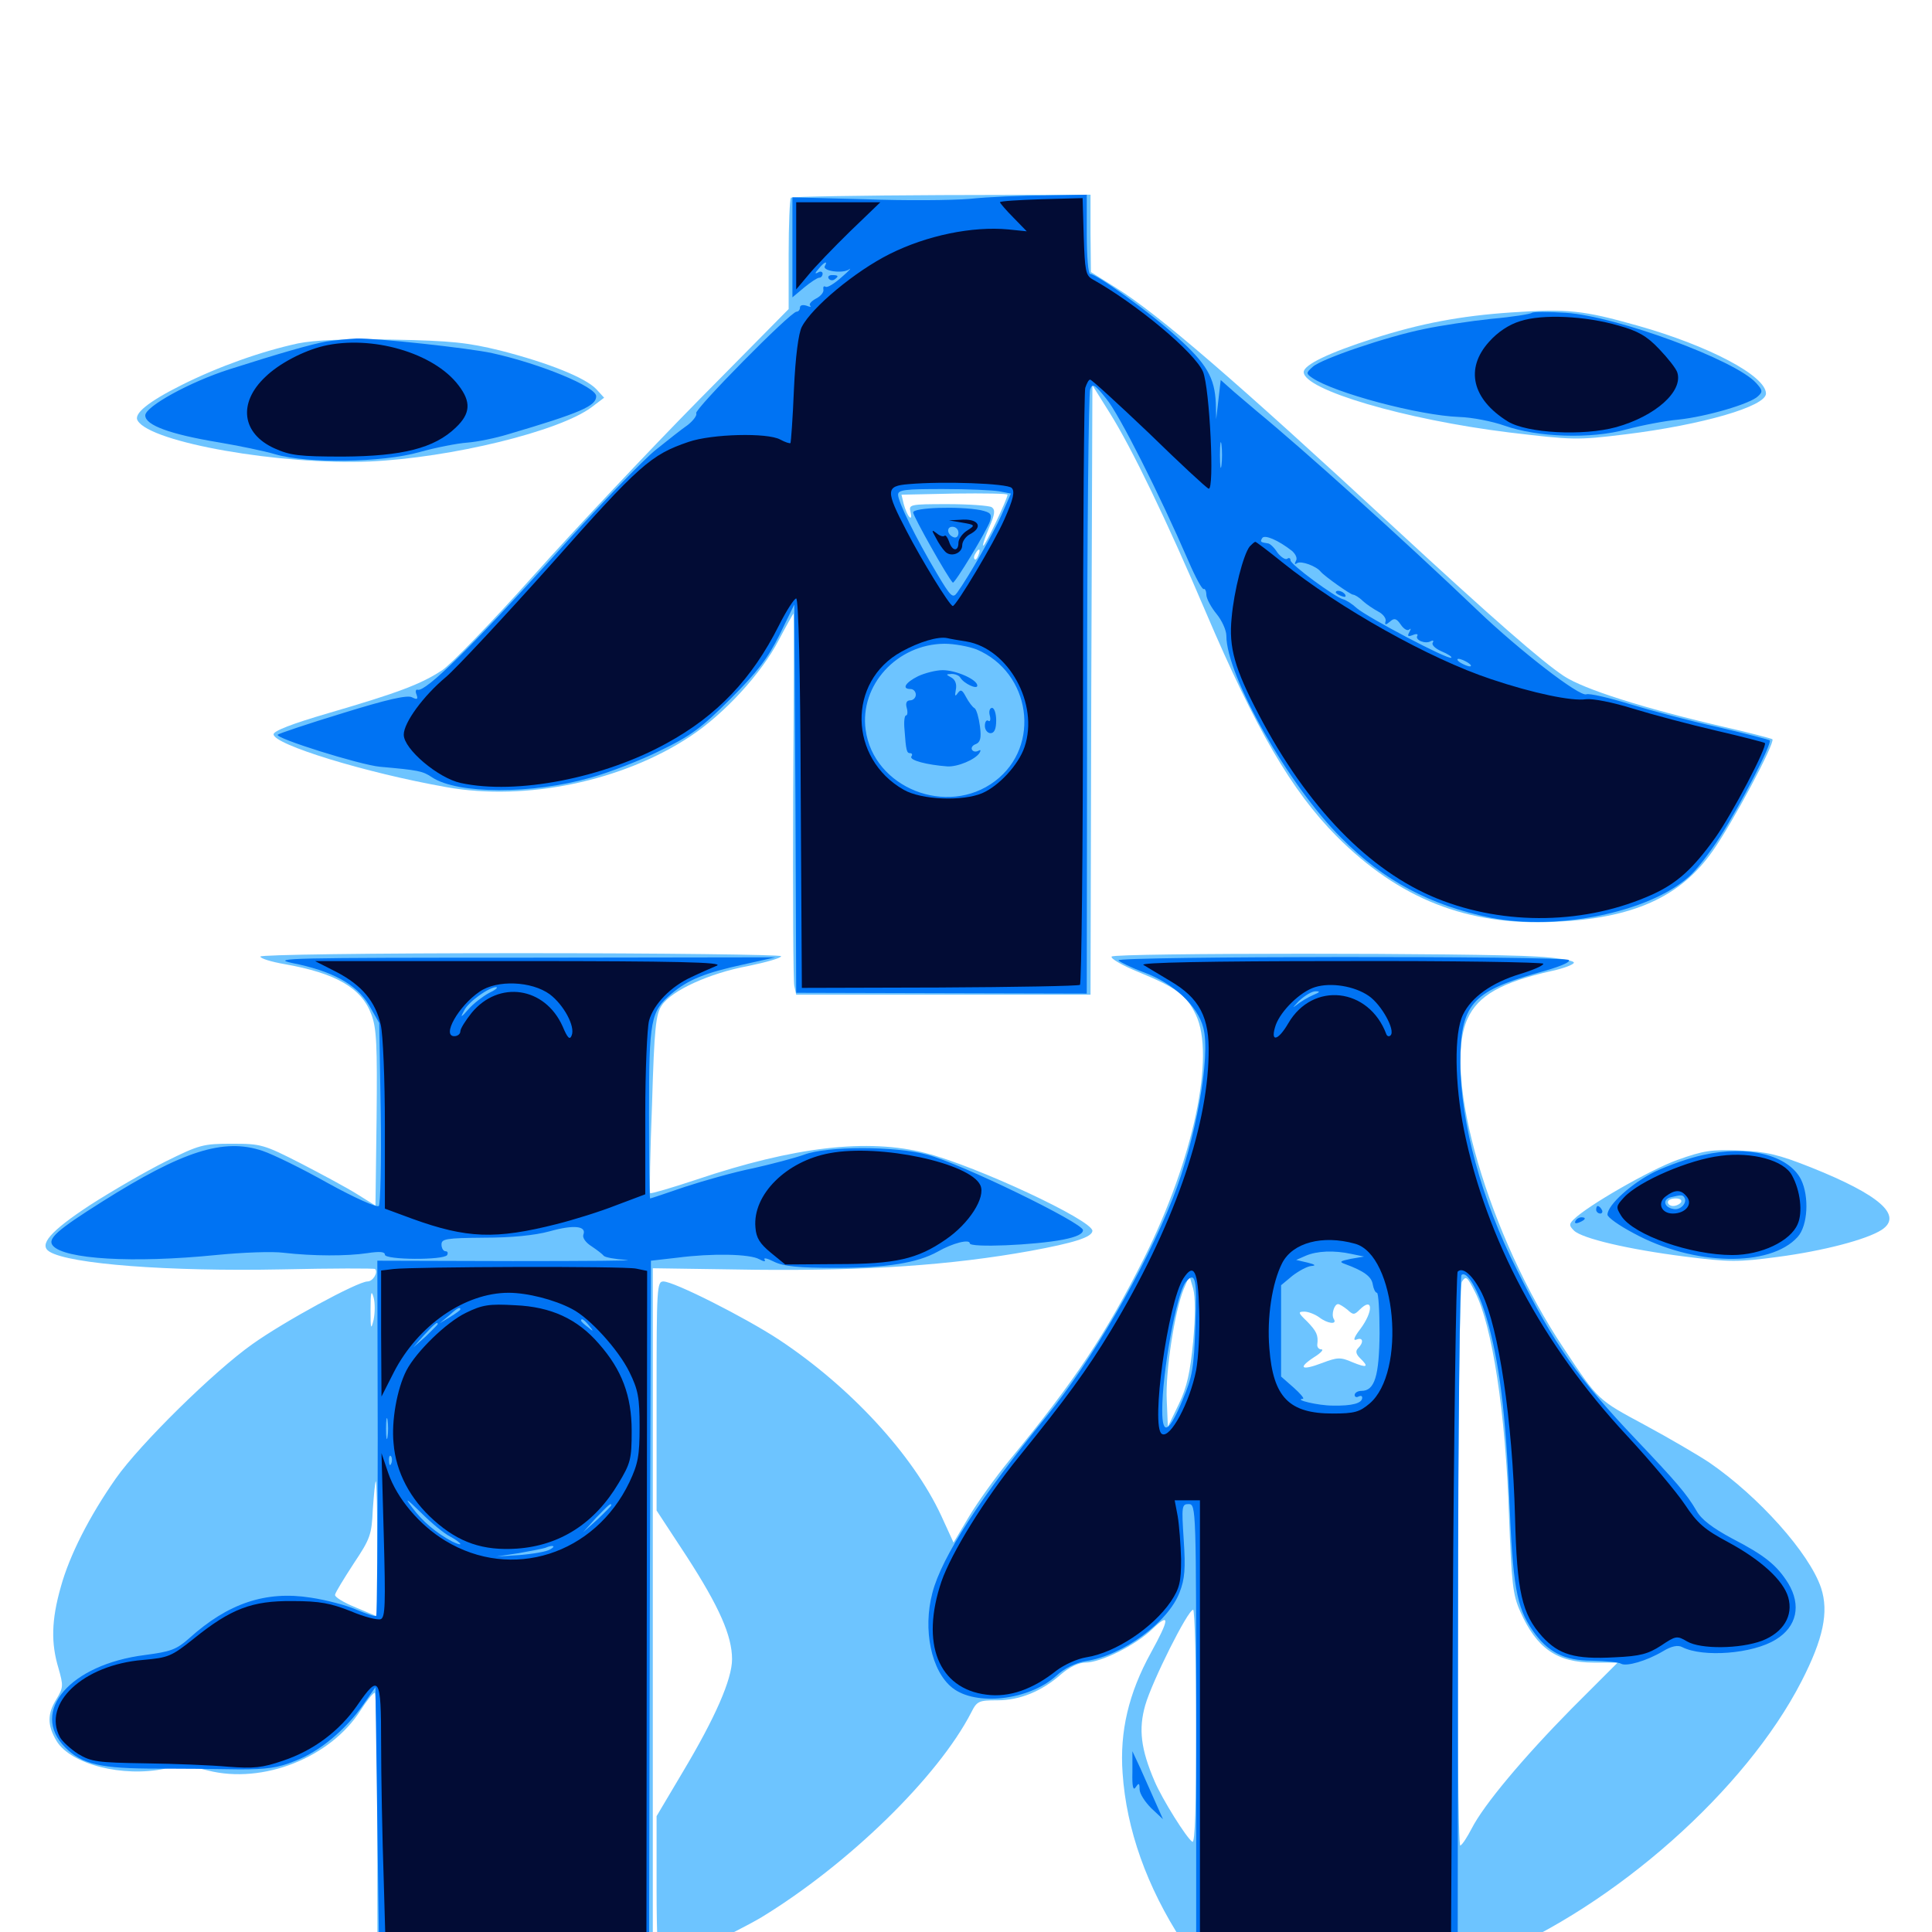 <svg xmlns="http://www.w3.org/2000/svg" viewBox="0 -1000 1000 1000">
	<path fill="#6dc4ff" d="M409.375 -897.656C408.789 -897.07 408.203 -883.984 408.203 -868.359V-840.039L361.719 -792.969C336.133 -766.992 297.852 -726.367 276.367 -702.344C255.078 -678.516 233.594 -656.25 228.906 -653.125C217.969 -645.898 206.055 -641.406 169.922 -630.859C151.172 -625.391 141.602 -621.68 141.602 -619.922C141.602 -614.648 189.062 -600 231.055 -592.578C272.266 -585.156 322.461 -595.703 357.422 -618.945C374.805 -630.469 394.141 -651.367 403.125 -668.75C407.031 -676.172 410.547 -682.422 410.742 -682.422C410.938 -682.422 410.938 -640.039 410.547 -588.281C410.352 -536.328 410.547 -491.992 411.133 -489.648L412.109 -485.156H488.281H564.453L564.844 -642.969L565.43 -800.586L574.609 -785.938C585.742 -768.164 603.906 -730.664 624.023 -683.398C650 -622.461 668.555 -590.625 691.797 -567.188C724.023 -534.766 759.57 -520.703 804.492 -522.852C845.117 -524.609 869.727 -535.547 886.523 -559.57C896.875 -574.219 918.945 -615.625 917.383 -617.383C916.797 -617.773 905.078 -620.898 891.211 -624.023C850.195 -633.594 820.117 -643.164 809.57 -650C797.852 -657.812 773.438 -679.102 722.266 -726.367C639.258 -803.125 599.414 -837.5 577.734 -850.977L564.648 -859.18L564.453 -879.102V-899.219L487.5 -899.023C445.117 -898.828 409.961 -898.242 409.375 -897.656ZM521.484 -743.945C521.484 -741.797 509.961 -717.578 508.984 -717.578C508.398 -717.578 509.766 -721.68 511.914 -726.758C515.039 -733.984 515.234 -736.133 513.281 -737.5C511.914 -738.281 501.562 -739.062 490.43 -739.062C470.703 -739.062 470.312 -738.867 471.289 -734.961C471.875 -732.422 471.68 -731.445 470.703 -732.422C469.727 -733.398 468.555 -736.328 467.773 -739.062L466.602 -743.945L494.141 -744.531C509.18 -744.727 521.484 -744.531 521.484 -743.945ZM506.445 -712.695C505.859 -710.938 504.883 -709.961 504.492 -710.547C503.906 -711.133 504.102 -712.305 504.883 -713.477C506.641 -716.602 507.812 -716.016 506.445 -712.695ZM782.227 -838.281C756.055 -836.523 735.352 -832.617 710.938 -824.805C687.695 -817.383 674.805 -811.133 674.805 -807.422C674.805 -798.242 727.148 -782.812 781.055 -776.172C814.062 -772.266 816.016 -772.07 841.406 -775.195C881.055 -780.078 914.062 -789.648 914.062 -796.289C914.062 -805.469 884.375 -821.094 847.656 -831.445C819.336 -839.453 811.523 -840.234 782.227 -838.281ZM154.297 -822.266C135.352 -818.164 113.281 -810.352 94.141 -800.781C76.562 -791.992 68.945 -785.742 71.289 -782.227C78.125 -770.898 145.312 -759.18 191.406 -761.133C233.594 -763.086 289.648 -776.758 306.25 -789.258L312.695 -794.141L308.594 -798.633C302.93 -804.492 284.18 -812.109 258.984 -818.555C242.188 -822.656 233.984 -823.633 203.125 -824.219C177.734 -824.609 163.281 -824.023 154.297 -822.266ZM134.766 -504.883C134.766 -503.906 140.43 -502.148 147.266 -500.977C173.828 -496.289 187.109 -488.672 192.188 -475C194.922 -467.969 195.312 -459.18 194.922 -421.289L194.336 -375.977L184.961 -381.836C179.688 -385.156 166.602 -392.188 155.664 -397.852C136.523 -407.617 135.156 -408.008 119.922 -408.008C105.078 -408.008 103.125 -407.422 85.742 -398.828C75.586 -393.75 58.008 -383.594 46.484 -376.172C25.977 -362.695 19.922 -355.664 25.586 -352.148C35.938 -345.703 87.109 -341.797 145.898 -342.969C172.07 -343.555 193.75 -343.555 194.141 -343.164C195.898 -341.406 192.969 -336.719 190.234 -336.719C185.156 -336.719 147.07 -316.016 130.664 -304.297C110.742 -290.234 72.461 -252.539 59.961 -234.766C46.289 -215.234 35.938 -194.922 31.445 -178.516C26.562 -161.328 26.367 -149.414 30.273 -136.523C32.812 -127.539 32.812 -126.562 29.297 -120.703C24.414 -112.891 24.414 -107.031 29.297 -98.828C36.719 -86.719 63.672 -79.883 85.547 -84.57C93.75 -86.328 97.852 -86.133 107.617 -83.594C136.133 -76.367 171.094 -90.234 186.719 -114.844C189.844 -119.727 192.969 -123.633 193.945 -123.828C194.727 -123.828 195.312 -91.797 195.312 -52.539V18.75H266.602H337.891V-162.5V-343.555L391.211 -342.773C449.023 -342.188 492.188 -345.117 533.398 -352.539C555.664 -356.641 565.234 -359.57 565.43 -362.891C565.625 -368.359 505.273 -396.484 479.297 -403.125C449.219 -410.938 410.938 -406.445 360.547 -389.453C347.656 -385.156 336.914 -382.031 336.523 -382.422C336.133 -382.617 336.523 -403.516 337.5 -428.711C338.672 -468.164 339.453 -475.195 342.578 -479.688C347.656 -487.305 367.188 -496.289 387.305 -500C396.68 -501.953 404.297 -504.102 404.297 -505.078C404.297 -505.859 343.75 -506.641 269.531 -506.641C191.211 -506.641 134.766 -505.859 134.766 -504.883ZM193.359 -316.797C191.992 -311.328 191.797 -312.109 191.797 -322.07C191.797 -331.055 192.188 -332.617 193.359 -328.516C194.141 -325.781 194.141 -320.508 193.359 -316.797ZM195.312 -198.242V-163.281L184.18 -167.969C177.93 -170.508 173.047 -173.438 173.438 -174.609C173.633 -175.781 177.93 -182.812 183.008 -190.625C191.602 -203.516 192.383 -205.469 192.969 -218.75C193.555 -226.758 194.141 -233.203 194.531 -233.203C194.922 -233.203 195.312 -217.578 195.312 -198.242ZM575.391 -504.883C574.609 -503.906 581.055 -500.195 589.258 -496.875C609.18 -488.672 614.062 -484.961 618.945 -474.805C629.102 -453.711 617.773 -400 592.188 -348.828C572.656 -309.961 556.445 -285.352 522.266 -243.945C515.234 -235.352 505.859 -222.266 501.562 -215.039L493.555 -201.562L487.109 -215.625C472.461 -247.07 440.039 -282.227 403.125 -306.641C385.547 -318.164 348.828 -336.719 343.359 -336.719C340.039 -336.719 339.844 -333.594 339.844 -277.344V-218.164L355.469 -194.336C372.266 -168.359 378.906 -153.32 378.906 -141.211C378.906 -130.859 370.312 -111.133 353.516 -83.008L339.844 -59.961V-21.68C339.844 1.367 340.625 16.797 341.602 16.797C345.898 16.797 379.883 0.781 394.141 -7.617C439.258 -35.156 485.547 -80.273 502.734 -113.672C505.664 -119.531 506.641 -119.922 516.211 -119.922C527.93 -119.922 539.258 -124.609 549.219 -133.398C553.516 -137.109 558.398 -139.453 561.719 -139.453C569.922 -139.453 587.695 -148.438 596.289 -156.641C605.664 -165.625 605.469 -162.305 595.703 -144.531C584.18 -123.633 579.492 -103.711 581.055 -82.227C583.008 -53.125 593.555 -23.438 612.109 5.078C616.016 10.938 619.141 16.406 619.141 17.188C619.141 17.969 650.195 18.75 688.281 18.75H757.227L771.68 12.891C836.133 -13.672 903.516 -73.438 932.422 -129.688C943.75 -151.758 946.68 -165.625 942.578 -178.125C936.523 -196.094 910.352 -225.391 884.766 -242.969C878.906 -246.875 863.867 -255.664 851.562 -262.305C826.953 -275.586 827.539 -274.805 809.375 -302.148C770.703 -359.961 746.289 -443.555 759.57 -472.656C765.039 -484.766 777.148 -491.602 803.32 -497.461C809.57 -498.828 814.648 -500.781 814.648 -501.758C814.453 -502.93 805.859 -504.297 795.508 -504.883C765.039 -506.836 576.562 -506.836 575.391 -504.883ZM617.578 -305.664C616.016 -289.648 614.453 -282.227 610.156 -273.242L604.492 -261.523L603.906 -275.195C603.125 -290.234 608.203 -322.07 612.695 -332.812L615.625 -339.648L617.578 -333.008C618.75 -328.711 618.75 -318.75 617.578 -305.664ZM763.477 -331.25C772.461 -313.672 779.297 -268.555 781.055 -215.625C782.422 -180.273 783.008 -174.414 786.914 -165.82C795.312 -146.875 805.859 -139.453 824.805 -139.453H837.305L813.477 -115.625C788.477 -90.234 767.969 -65.82 761.719 -53.516C759.57 -49.414 757.031 -45.312 755.859 -44.727C753.516 -43.359 754.492 -332.812 756.641 -336.523C758.789 -339.844 759.375 -339.258 763.477 -331.25ZM697.461 -322.07C700.391 -319.336 700.977 -319.336 703.711 -322.07C710.742 -329.102 710.938 -321.289 704.102 -312.109C700.781 -307.812 700.195 -305.859 702.148 -306.641C705.469 -308.008 706.055 -305.273 702.93 -302.148C701.562 -300.781 701.758 -299.219 703.906 -297.07C708.789 -292.383 707.617 -291.797 700 -294.922C693.75 -297.656 692.188 -297.461 684.375 -294.531C673.633 -290.43 671.484 -291.797 680.078 -297.461C683.594 -299.609 685.352 -301.562 683.984 -301.562C682.617 -301.562 681.641 -302.734 681.836 -304.102C682.422 -308.984 681.445 -310.938 676.562 -316.016C671.875 -320.508 671.68 -321.094 675.195 -321.094C677.148 -321.094 680.664 -319.727 682.812 -318.164C687.109 -314.844 692.188 -314.258 690.43 -317.188C688.867 -319.531 690.625 -325 692.578 -325C693.359 -325 695.508 -323.633 697.461 -322.07ZM619.141 -106.055C619.141 -65.82 618.555 -45.898 617.188 -46.68C614.258 -48.438 601.562 -68.75 597.656 -77.93C590.43 -94.727 589.258 -105.078 592.773 -117.383C596.289 -129.688 614.844 -166.797 617.578 -166.797C618.359 -166.797 619.141 -139.453 619.141 -106.055ZM868.164 -399.609C854.102 -394.531 821.68 -375.977 814.453 -368.75C812.109 -366.406 812.109 -365.625 814.648 -363.086C818.75 -358.984 842.773 -353.32 872.07 -349.609C895.312 -346.68 899.414 -346.68 920.117 -349.414C943.75 -352.539 966.211 -358.398 974.023 -363.477C985.156 -370.898 972.656 -381.641 937.5 -395.703C920.312 -402.539 914.258 -403.906 900.391 -404.492C885.938 -405.078 881.836 -404.492 868.164 -399.609ZM870.117 -377.734C869.531 -376.758 867.578 -375.781 866.016 -375.781C864.453 -375.781 863.281 -376.758 863.281 -377.734C863.281 -378.906 865.039 -379.688 867.383 -379.688C869.531 -379.688 870.703 -378.906 870.117 -377.734Z"/>
	<path fill="#0073f3" d="M501.953 -897.07C492.773 -896.289 468.359 -896.094 447.852 -896.875L410.156 -897.852V-872.07V-846.094L416.211 -851.172C419.531 -853.906 423.047 -856.25 424.023 -856.25C425 -856.25 425.781 -857.227 425.781 -858.398C425.781 -859.375 424.609 -859.766 423.438 -858.984C421.68 -858.008 421.68 -858.594 423.633 -860.742C426.367 -864.258 428.711 -865.43 426.953 -862.305C425.391 -859.766 436.133 -858.203 439.453 -860.547C441.016 -861.719 439.453 -859.766 435.742 -856.641C432.031 -853.32 428.32 -850.977 427.344 -851.562C426.367 -852.148 425.977 -851.562 426.172 -850.195C426.562 -848.828 424.805 -846.68 422.461 -845.508C419.922 -844.141 418.555 -842.578 419.336 -841.797C420.117 -841.016 419.336 -841.016 417.383 -841.797C415.43 -842.383 414.062 -841.992 414.062 -840.82C414.062 -839.648 413.281 -838.672 412.305 -838.672C409.18 -838.672 359.18 -787.891 360.352 -786.133C360.938 -785.156 358.984 -782.422 356.055 -780.078C352.93 -777.93 345.508 -772.07 339.453 -767.188C333.203 -762.305 308.984 -737.109 285.547 -710.938C244.336 -665.43 220.312 -641.797 216.211 -642.969C215.234 -643.359 214.844 -642.188 215.625 -640.43C216.406 -638.086 216.016 -637.695 213.281 -639.062C210.938 -640.43 200 -637.891 177.344 -630.859C159.375 -625.391 144.336 -620.312 143.75 -619.727C141.992 -617.969 186.328 -604.102 196.68 -603.125C216.406 -601.367 218.75 -600.977 223.633 -597.656C236.914 -588.867 275.391 -588.867 305.664 -597.461C315.43 -600.195 331.641 -606.445 341.797 -611.523C357.617 -619.141 363.086 -623.242 378.125 -638.281C392.188 -652.344 397.461 -659.375 403.516 -671.484L411.133 -687.109L411.719 -586.523L412.109 -486.133L487.305 -485.938L562.5 -485.742L562.695 -640.234C562.695 -725.195 563.477 -796.484 564.258 -798.438C565.43 -801.758 566.602 -801.172 572.656 -793.555C579.297 -785.547 600 -744.531 615.234 -709.375C618.75 -701.172 622.266 -694.727 623.047 -695.117C623.633 -695.508 624.414 -694.141 624.414 -691.992C624.609 -689.844 626.953 -685.547 629.688 -682.227C632.422 -678.906 634.766 -673.828 634.766 -670.898C634.766 -650.195 666.992 -593.359 694.336 -566.211C716.211 -544.141 740.234 -531.445 771.484 -525C806.055 -518.164 853.32 -527.734 874.023 -546.094C877.734 -549.219 884.961 -558.594 890.234 -566.797C900.977 -583.594 917.383 -615.43 916.016 -616.797C915.43 -617.188 903.516 -620.312 889.258 -623.633C875 -626.758 854.492 -632.227 843.555 -635.547C832.812 -638.867 822.656 -641.211 821.094 -640.625C817.578 -639.258 786.719 -663.086 764.648 -684.18C725.781 -721.289 675 -766.992 650.586 -787.109C648.242 -789.062 642.969 -793.555 638.867 -797.07L631.836 -803.32L630.664 -793.164L629.492 -783.008L629.297 -791.406C628.711 -804.492 624.609 -811.719 609.18 -825.586C595.312 -838.281 567.578 -858.203 564.258 -858.203C563.281 -858.203 562.5 -867.383 562.5 -878.711V-899.219L540.625 -898.828C528.516 -898.828 511.133 -898.047 501.953 -897.07ZM632.227 -759.18C631.836 -756.055 631.445 -758.594 631.445 -764.453C631.445 -770.312 631.836 -772.852 632.227 -769.922C632.617 -766.797 632.617 -762.109 632.227 -759.18ZM517.188 -745.703L523.242 -744.531L518.359 -733.398C513.867 -723.242 501.367 -701.562 495.508 -693.359C493.164 -690.039 492.188 -691.016 484.961 -703.125C474.023 -721.484 464.844 -740.234 464.844 -743.945C464.844 -746.484 468.555 -746.875 488.086 -746.875C500.781 -746.875 513.867 -746.289 517.188 -745.703ZM668.75 -714.844C670.703 -713.086 671.68 -710.938 670.703 -709.57C669.922 -708.008 670.117 -707.617 671.484 -708.594C673.633 -709.766 681.25 -707.031 683.594 -704.102C685.547 -701.758 699.023 -692.188 700.391 -692.188C701.172 -692.188 703.516 -690.82 705.469 -688.867C707.422 -687.109 710.938 -684.766 713.477 -683.398C715.82 -682.227 717.578 -679.883 717.188 -678.516C716.602 -676.367 717.188 -676.367 719.531 -678.32C721.68 -680.273 722.852 -679.883 725 -676.758C726.562 -674.414 728.516 -673.242 729.492 -674.219C730.469 -675 730.273 -674.414 729.492 -672.852C728.32 -670.703 728.711 -670.312 731.25 -671.289C733.008 -672.07 734.18 -671.875 733.594 -670.898C732.227 -668.75 737.891 -666.406 740.625 -668.164C741.797 -668.75 742.188 -668.359 741.602 -667.383C740.82 -666.211 742.969 -664.258 746.094 -662.891C749.414 -661.523 751.758 -659.961 751.172 -659.57C749.805 -658.203 707.812 -680.469 702.344 -685.156C699.805 -687.5 696.68 -689.453 695.117 -689.844C690.82 -691.016 667.969 -707.812 667.969 -709.961C667.969 -711.133 667.188 -711.523 666.211 -710.742C665.234 -710.156 662.891 -711.719 661.133 -714.062C659.57 -716.602 657.227 -718.75 656.25 -718.75C652.344 -719.336 652.148 -719.531 653.32 -721.484C654.492 -723.438 661.523 -720.508 668.75 -714.844ZM505.469 -663.867C533.594 -651.953 539.062 -613.867 515.039 -595.703C490.234 -576.953 452.148 -592.188 448.047 -622.266C444.922 -645.312 464.258 -666.602 488.867 -666.797C493.945 -666.797 501.367 -665.43 505.469 -663.867ZM759.766 -657.031C761.328 -656.055 761.914 -655.078 760.742 -655.078C759.766 -655.078 757.422 -656.055 755.859 -657.031C754.297 -658.008 753.906 -658.984 754.883 -658.984C756.055 -658.984 758.203 -658.008 759.766 -657.031ZM472.656 -734.766C472.656 -732.812 490.43 -701.172 493.164 -698.438C493.945 -697.461 511.133 -725.781 512.5 -730.469C513.477 -733.984 512.695 -734.766 507.617 -735.938C496.289 -738.086 472.656 -737.305 472.656 -734.766ZM496.094 -724.219C496.094 -722.461 495.117 -721.484 493.75 -721.875C490.234 -723.047 489.648 -727.344 492.969 -727.344C494.727 -727.344 496.094 -725.977 496.094 -724.219ZM691.406 -693.359C691.406 -694.922 695.117 -694.141 696.289 -692.188C696.875 -691.016 696.094 -690.82 694.531 -691.406C692.773 -691.992 691.406 -692.969 691.406 -693.359ZM475.195 -650C468.555 -646.68 466.602 -643.359 471.289 -643.359C472.852 -643.359 474.023 -641.992 474.023 -640.43C474.023 -638.867 472.656 -637.5 471.094 -637.5C469.336 -637.5 468.555 -636.133 469.336 -633.594C469.922 -631.445 469.727 -629.688 468.945 -629.688C468.164 -629.688 467.773 -626.367 468.164 -622.461C468.945 -611.328 469.336 -610.156 471.094 -610.156C472.07 -610.156 472.461 -609.375 471.68 -608.398C470.703 -606.445 479.883 -604.102 490.234 -603.32C495.508 -602.93 504.883 -606.836 507.031 -610.352C507.812 -611.719 507.617 -612.109 506.25 -611.328C505.078 -610.742 503.711 -610.938 503.125 -611.914C502.539 -612.891 503.32 -614.258 505.078 -614.844C507.422 -615.82 508.008 -617.969 507.227 -624.023C506.641 -628.516 505.469 -632.617 504.492 -633.398C503.32 -633.984 501.367 -636.719 500 -639.258C498.047 -642.969 497.266 -643.359 495.703 -641.211C494.336 -639.258 494.141 -639.648 494.727 -642.969C495.312 -645.703 494.531 -648.047 492.578 -649.219C489.453 -650.977 489.453 -650.977 492.578 -651.172C494.336 -651.172 496.484 -650.391 497.07 -649.219C499.023 -646.094 505.859 -642.969 505.859 -645.117C505.859 -648.242 494.922 -653.125 487.891 -653.125C484.375 -653.125 478.516 -651.562 475.195 -650ZM512.305 -629.688C512.891 -627.539 512.5 -626.172 511.523 -626.953C510.547 -627.539 509.766 -626.367 509.766 -624.219C509.766 -622.266 511.133 -620.508 512.695 -620.508C514.648 -620.508 515.625 -622.656 515.625 -627.148C515.625 -630.664 514.648 -633.594 513.477 -633.594C512.305 -633.594 511.719 -631.836 512.305 -629.688ZM428.906 -855.859C429.492 -854.883 430.859 -854.688 431.836 -855.273C434.375 -857.031 433.984 -857.617 430.664 -857.617C429.102 -857.617 428.32 -856.836 428.906 -855.859ZM792.969 -838.086C792.383 -837.5 783.008 -835.938 771.875 -834.961C760.938 -833.789 745.312 -831.445 737.109 -829.688C717.773 -825.781 683.984 -814.258 679.492 -810.156C675.977 -807.031 675.977 -806.641 679.102 -804.492C690.43 -796.68 734.375 -784.961 755.273 -784.18C762.109 -783.984 772.656 -781.836 778.711 -779.688C795.898 -773.633 823.438 -772.656 841.797 -777.734C849.805 -779.883 862.109 -782.227 868.75 -782.812C883.398 -784.375 906.055 -791.016 909.961 -794.922C912.5 -797.266 912.305 -798.047 908.984 -801.758C898.242 -813.672 836.719 -836.328 810.547 -838.086C801.367 -838.672 793.555 -838.672 792.969 -838.086ZM168.945 -823.242C161.328 -821.875 145.508 -817.383 118.555 -808.789C98.438 -802.344 75.195 -789.648 75.195 -784.961C75.195 -779.883 88.281 -775.195 112.891 -771.094C123.242 -769.336 136.719 -766.602 142.578 -764.844C159.375 -759.961 198.047 -760.547 217.188 -766.016C225.586 -768.359 236.523 -770.508 241.797 -770.898C247.07 -771.289 256.445 -773.242 262.891 -775.195C300.586 -786.328 308.594 -789.844 308.594 -794.922C308.594 -799.805 279.688 -811.719 254.883 -817.188C242.383 -819.922 194.922 -825 184.57 -824.805C180.273 -824.609 173.242 -823.828 168.945 -823.242ZM151.172 -501.562C171.875 -497.461 184.57 -490.625 191.016 -479.688L196.289 -470.508L197.07 -424.023C197.461 -398.242 196.875 -376.562 196.094 -375.781C195.117 -374.805 183.398 -380.078 169.922 -387.5C156.445 -395.117 141.211 -402.539 135.938 -404.297C115.82 -411.133 94.531 -404.297 52.734 -377.93C29.492 -363.281 24.414 -358.789 27.344 -355.273C33.203 -348.242 68.75 -346.094 111.719 -350.391C125.391 -351.758 141.211 -352.344 146.875 -351.562C162.305 -349.805 179.492 -349.805 190.039 -351.367C196.484 -352.344 199.219 -352.148 199.219 -350.586C199.219 -347.852 229.688 -347.656 231.445 -350.391C232.031 -351.562 231.641 -352.344 230.664 -352.344C229.492 -352.344 228.516 -353.906 228.516 -355.859C228.516 -358.789 230.859 -359.18 250.586 -359.375C264.648 -359.375 276.758 -360.547 284.57 -362.695C297.07 -366.211 303.711 -365.43 301.953 -360.938C301.367 -359.375 303.125 -356.836 306.25 -354.883C309.18 -352.93 311.914 -350.781 312.5 -350C313.086 -349.219 318.359 -348.242 324.219 -347.852C330.078 -347.461 303.516 -347.266 265.234 -347.266L195.312 -347.461L195.508 -255.859C195.508 -205.664 195.117 -164.062 194.727 -163.672C194.336 -163.086 189.648 -164.648 184.57 -166.797C179.297 -169.141 168.75 -171.875 160.938 -173.047C137.5 -176.758 117.969 -170.117 97.852 -151.953C91.211 -146.094 88.281 -145.117 75 -143.359C36.328 -138.477 15.234 -114.062 33.789 -95.508C42.578 -86.719 52.148 -84.57 81.641 -84.57C95.312 -84.57 114.453 -84.375 124.023 -84.18C137.891 -84.18 143.945 -84.961 152.539 -88.477C165.43 -93.359 178.906 -104.688 188.086 -117.773L194.336 -126.758L195.312 -55.469L196.289 15.82L266.016 16.406L335.938 16.797L336.328 -165.234L336.914 -347.461L350.586 -349.023C368.555 -351.367 388.086 -350.977 392.969 -348.242C395.508 -346.875 396.484 -346.875 395.703 -348.047C395.117 -349.219 397.266 -348.633 400.781 -346.875C405.664 -344.531 413.086 -343.75 432.617 -343.75C458.984 -343.75 474.805 -346.289 485.352 -352.148C493.164 -356.641 501.953 -358.789 501.953 -356.445C501.953 -354.102 535.352 -355.469 550.391 -358.398C557.227 -359.766 560.547 -361.328 560.547 -363.281C560.547 -366.992 497.266 -397.852 479.883 -402.344C463.477 -406.836 428.125 -406.836 416.211 -402.344C411.328 -400.586 399.414 -397.461 389.844 -395.312C380.078 -393.359 364.258 -388.867 354.688 -385.742C344.922 -382.422 336.914 -379.688 336.523 -379.688C336.133 -379.688 335.938 -399.414 335.938 -423.633C335.938 -472.266 336.719 -476.562 347.656 -485.742C356.25 -492.969 365.039 -496.484 384.766 -500.781L401.367 -504.492L269.531 -504.297C152.344 -504.297 139.258 -504.102 151.172 -501.562ZM252.93 -485.938C249.805 -484.18 244.922 -480.469 242.578 -477.734C238.477 -473.047 238.086 -473.047 240.234 -476.953C242.383 -481.445 253.125 -489.062 256.836 -489.062C258.008 -488.867 256.25 -487.5 252.93 -485.938ZM238.281 -322.266C238.281 -321.875 235.938 -320.117 233.008 -318.359L227.539 -315.039L232.227 -318.945C236.719 -323.047 238.281 -323.828 238.281 -322.266ZM304.883 -313.867C307.422 -310.742 307.227 -310.547 304.297 -313.086C302.344 -314.453 300.781 -316.016 300.781 -316.406C300.781 -317.969 302.344 -316.992 304.883 -313.867ZM226.562 -314.648C226.562 -314.258 223.633 -311.523 220.312 -308.203L213.867 -302.539L219.531 -308.984C225 -314.844 226.562 -316.211 226.562 -314.648ZM200.586 -256.25C200.195 -253.711 199.805 -255.664 199.805 -260.547C199.805 -265.43 200.195 -267.383 200.586 -265.039C200.977 -262.5 200.977 -258.594 200.586 -256.25ZM202.539 -242.578C201.953 -241.016 201.367 -241.602 201.367 -243.75C201.172 -245.898 201.758 -247.07 202.344 -246.289C202.93 -245.703 203.125 -243.945 202.539 -242.578ZM233.008 -204.688C235.938 -203.125 238.281 -201.367 238.281 -200.781C238.281 -200.391 236.328 -200.977 233.984 -202.148C225.586 -206.641 218.555 -212.695 213.477 -219.531C209.18 -225.195 210.156 -224.609 217.969 -216.992C223.242 -211.719 229.883 -206.25 233.008 -204.688ZM316.406 -220.898C316.406 -220.508 313.086 -217.188 309.18 -213.477L301.758 -206.836L308.398 -214.258C314.844 -220.898 316.406 -222.461 316.406 -220.898ZM284.766 -198.047C283.008 -196.875 275.977 -195.703 269.141 -195.117L256.836 -194.336L268.555 -196.094C275 -197.266 281.055 -198.438 282.227 -198.828C286.133 -200.586 288.086 -199.805 284.766 -198.047ZM578.906 -502.93C579.492 -502.148 585.352 -499.219 592.188 -496.68C607.422 -491.016 619.922 -479.492 622.852 -467.969C626.758 -453.516 618.945 -409.961 607.031 -379.688C592.188 -342.383 565.039 -295.508 541.602 -266.797C507.422 -224.805 487.5 -194.336 482.617 -175.586C477.539 -156.445 482.031 -134.961 492.969 -126.367C505.078 -116.797 532.422 -119.922 546.484 -132.422C551.172 -136.719 556.641 -139.258 562.109 -140.234C581.25 -143.164 604.688 -160.352 610.547 -175.781C613.281 -182.812 613.672 -188.086 612.695 -202.93C611.523 -220.508 611.719 -221.484 615.234 -221.484C619.141 -221.484 619.141 -219.727 619.141 -102.344V16.797L686.719 16.406L754.492 15.82L754.688 -161.328C754.688 -258.594 755.664 -339.062 756.445 -340.039C759.18 -342.578 765.039 -332.617 769.336 -318.164C775.977 -295.898 779.492 -267.969 781.25 -223.438C783.008 -179.492 784.961 -168.164 793.164 -156.25C800.977 -144.922 809.57 -140.43 824.023 -140.43C831.25 -140.234 837.891 -139.648 839.062 -138.867C841.797 -137.305 852.148 -140.234 860.742 -145.312C865.234 -148.047 868.555 -148.633 870.703 -147.461C881.445 -141.992 907.227 -143.945 919.141 -151.367C930.078 -158.008 932.422 -169.141 925.586 -180.469C919.727 -189.844 913.477 -194.922 896.484 -203.711C886.328 -209.18 880.664 -213.477 878.125 -217.969C873.047 -226.758 867.773 -232.812 846.289 -255.469C816.992 -286.328 804.297 -304.297 785.156 -342.773C766.797 -378.906 756.055 -418.945 755.859 -449.609C755.859 -479.883 761.719 -486.719 795.312 -496.289C807.031 -499.414 813.477 -502.148 811.914 -503.125C808.594 -505.273 577.539 -505.078 578.906 -502.93ZM691.992 -487.695C693.164 -488.281 692.188 -488.672 689.453 -488.672C686.719 -488.672 685.742 -488.281 687.109 -487.695C688.281 -487.305 690.625 -487.305 691.992 -487.695ZM679.688 -484.961C676.953 -483.789 673.047 -481.445 670.898 -479.688C668.555 -477.93 669.336 -478.711 672.266 -481.836C675.391 -484.766 679.297 -487.109 681.25 -486.914C683.594 -486.914 683.008 -486.328 679.688 -484.961ZM699.414 -350.977L706.055 -349.609L699.219 -348.438C693.555 -347.266 692.969 -346.875 696.289 -345.703C705.859 -342.188 709.961 -339.258 710.547 -335.156C710.938 -332.812 711.914 -330.859 712.695 -330.859C713.477 -330.859 714.062 -321.484 714.062 -309.961C713.867 -287.695 711.523 -280.078 704.688 -280.078C702.734 -280.078 701.172 -279.102 701.172 -277.93C701.172 -276.953 702.148 -276.562 703.125 -277.148C704.297 -277.734 705.078 -277.539 705.078 -276.562C705.078 -273.633 699.805 -272.266 689.844 -272.461C682.227 -272.461 669.336 -275.586 674.414 -275.977C675.195 -276.172 673.047 -278.711 669.531 -281.836L663.086 -287.5V-311.133V-334.766L668.945 -339.648C672.266 -342.188 676.562 -344.531 678.711 -344.727C681.445 -344.922 680.664 -345.508 676.758 -346.484L670.898 -347.852L675.781 -350C681.641 -352.539 690.43 -352.93 699.414 -350.977ZM618.75 -313.867C617.969 -291.992 617.188 -287.305 612.109 -275.391C605.078 -258.398 601.562 -256.641 601.562 -269.922C601.562 -290.039 608.984 -330.469 613.672 -336.328C618.75 -342.383 619.727 -338.086 618.75 -313.867ZM881.445 -402.148C874.805 -400.781 863.672 -396.875 856.641 -393.555C844.727 -387.695 832.031 -376.367 832.031 -371.289C832.031 -369.922 838.086 -365.625 845.508 -361.719C876.562 -344.727 916.211 -343.945 930.469 -359.766C935.742 -365.625 936.523 -380.664 932.227 -389.453C925.781 -402.148 904.688 -407.422 881.445 -402.148ZM871.875 -380.078C873.438 -377.344 869.727 -373.438 866.211 -374.219C861.328 -375 860.352 -379.102 864.648 -380.273C870.312 -381.641 870.898 -381.641 871.875 -380.078ZM826.172 -373.828C826.172 -372.852 827.148 -371.875 828.32 -371.875C829.297 -371.875 829.688 -372.852 829.102 -373.828C828.516 -375 827.539 -375.781 826.953 -375.781C826.562 -375.781 826.172 -375 826.172 -373.828ZM815.43 -367.969C814.844 -366.797 815.625 -366.602 817.188 -367.188C820.703 -368.555 821.289 -369.922 818.555 -369.922C817.383 -369.922 816.016 -369.141 815.43 -367.969ZM586.133 -82.812C585.938 -75.195 586.523 -72.852 587.891 -75C589.453 -77.344 589.844 -77.148 589.844 -73.828C589.844 -71.68 592.578 -67.383 595.898 -64.062L601.953 -58.398L598.047 -67.188C595.898 -72.07 592.383 -79.883 590.234 -84.766L586.133 -93.555Z"/>
	<path fill="#020c35" d="M517.578 -895.312C517.578 -894.922 520.703 -891.211 524.609 -887.305L531.445 -880.273L521.875 -881.25C503.32 -883.008 479.688 -878.125 460.547 -868.555C442.578 -859.57 420.312 -841.016 415.039 -830.859C413.281 -827.539 411.719 -815.43 410.938 -798.438C410.352 -783.398 409.375 -771.094 409.18 -770.703C408.789 -770.312 406.445 -771.094 403.906 -772.461C397.266 -776.172 368.359 -775.391 356.445 -771.289C336.914 -764.648 331.055 -759.57 285.547 -708.203C260.938 -680.664 236.328 -654.297 230.859 -649.609C219.141 -639.844 208.984 -625.977 208.984 -619.727C208.984 -612.305 226.758 -597.266 238.477 -594.727C267.383 -588.477 312.5 -597.266 345.312 -615.43C371.289 -629.688 389.258 -648.633 403.125 -676.172C407.031 -683.984 411.133 -690.234 412.109 -690.234C413.281 -690.234 414.258 -653.516 414.453 -589.453L415.039 -488.672L486.133 -488.867C525.195 -489.062 558.008 -489.648 558.984 -490.234C559.766 -490.82 560.547 -559.57 560.547 -642.969C560.547 -726.367 561.133 -796.68 561.719 -799.219C562.5 -801.562 563.477 -803.516 564.258 -803.516C565.039 -803.516 578.711 -791.016 594.727 -775.781C610.547 -760.352 624.414 -747.461 625.586 -747.07C628.711 -745.898 626.172 -799.219 622.656 -807.617C618.359 -817.578 588.477 -842.578 565.43 -855.469C561.914 -857.422 561.523 -860.156 560.938 -877.539L560.352 -897.461L539.062 -896.875C527.148 -896.484 517.578 -895.898 517.578 -895.312ZM523.633 -747.461C525.391 -745.703 524.609 -741.797 519.727 -730.859C514.453 -718.945 494.922 -686.328 493.164 -686.328C491.602 -686.328 476.758 -710.547 469.336 -725C458.203 -746.289 458.398 -748.438 470.312 -749.414C488.281 -750.977 521.289 -749.805 523.633 -747.461ZM500.195 -667.969C522.07 -664.258 537.891 -635.547 530.273 -613.281C527.148 -604.102 516.992 -593.164 508.398 -589.453C498.242 -585.156 476.953 -585.938 467.773 -591.211C439.258 -607.422 438.477 -647.266 466.602 -662.695C475.781 -667.773 485.547 -670.703 490.234 -669.727C491.797 -669.336 496.289 -668.555 500.195 -667.969ZM498.047 -729.492C504.883 -728.32 504.883 -728.125 500.586 -725.391C498.047 -723.828 496.094 -720.898 496.094 -719.141C496.094 -714.258 492.773 -714.648 491.211 -719.727C490.43 -721.875 489.453 -723.242 488.867 -722.656C488.086 -722.07 486.328 -722.656 484.766 -724.023C482.227 -725.977 482.031 -725.781 484.375 -721.68C485.742 -718.945 487.891 -715.82 489.062 -714.648C491.992 -711.328 498.047 -713.477 498.047 -717.773C498.047 -719.727 499.805 -722.266 501.953 -723.438C508.789 -726.953 506.836 -731.25 498.633 -731.055L491.211 -730.664ZM412.109 -872.852V-850.195L418.359 -857.617C421.68 -861.719 431.445 -871.875 440.039 -880.273L455.664 -895.312H433.984H412.109ZM786.914 -833.789C781.055 -832.031 775.195 -828.125 770.703 -823.047C758.203 -809.18 761.914 -793.359 780.469 -781.836C790.43 -775.781 819.336 -774.219 836.523 -778.906C856.836 -784.57 871.289 -797.461 868.164 -807.227C867.578 -809.18 863.281 -814.648 858.789 -819.336C852.344 -826.172 847.656 -828.711 837.891 -831.445C820.508 -836.523 798.242 -837.5 786.914 -833.789ZM167.383 -820.898C157.031 -818.359 144.531 -811.914 137.305 -804.883C123.047 -791.406 125.195 -775.586 141.992 -767.969C150.195 -764.258 154.883 -763.672 177.734 -763.672C208.203 -763.867 224.805 -767.969 235.938 -778.711C243.555 -785.938 243.945 -791.992 237.305 -800.586C224.609 -817.383 192.383 -826.758 167.383 -820.898ZM646.875 -717.188C643.555 -713.086 638.672 -693.945 637.5 -680.273C635.938 -664.844 639.062 -653.906 651.562 -630.078C676.562 -582.227 708.594 -549.219 743.75 -534.961C778.906 -520.703 821.094 -521.484 855.469 -537.109C868.164 -542.969 876.172 -550.195 887.695 -566.211C896.484 -578.516 915.039 -613.867 913.477 -615.43C912.891 -615.82 901.562 -618.75 888.086 -621.875C874.609 -625 855.469 -630.078 845.312 -633.203C834.57 -636.523 824.609 -638.477 820.898 -638.086C813.867 -636.914 793.359 -641.211 771.875 -648.438C740.039 -658.984 693.359 -685.156 663.672 -708.984C656.445 -714.844 650.195 -719.531 649.805 -719.531C649.219 -719.531 648.047 -718.359 646.875 -717.188ZM174.219 -496.875C187.305 -490.039 194.336 -481.641 197.07 -469.531C198.242 -464.648 199.219 -441.211 199.219 -417.578V-374.414L213.477 -369.141C241.602 -358.984 256.445 -358.398 288.086 -366.406C296.68 -368.555 310.547 -372.852 318.945 -376.172L333.984 -381.836V-423.242C333.984 -446.094 334.961 -467.773 335.938 -471.68C338.281 -480.273 347.266 -489.453 358.008 -494.336C362.5 -496.484 368.359 -499.023 371.094 -500.195C374.805 -501.953 349.805 -502.539 269.531 -502.539H163.086ZM284.57 -485.352C291.797 -479.883 297.852 -468.75 295.898 -464.062C294.922 -461.523 293.75 -462.695 291.211 -468.75C282.031 -489.258 258.203 -492.773 244.141 -475.781C241.016 -471.875 238.281 -467.578 238.281 -466.211C238.281 -464.844 236.914 -463.672 235.156 -463.672C228.516 -463.672 237.305 -479.297 248.242 -486.719C257.227 -492.969 275.195 -492.188 284.57 -485.352ZM591.797 -500.586C593.359 -499.609 599.609 -495.898 605.469 -492.383C620.898 -483.398 626.172 -473.438 625.586 -453.906C624.805 -414.844 606.836 -364.062 575 -311.328C562.695 -291.016 551.562 -275.781 527.344 -245.898C509.57 -224.023 492.383 -196.094 487.305 -181.445C476.367 -149.219 485.742 -125.977 510.547 -122.852C522.461 -121.289 534.57 -125.586 546.875 -135.352C550.781 -138.281 557.422 -141.406 562.305 -142.188C577.344 -144.531 596.68 -157.422 606.055 -171.094C610.547 -177.93 611.328 -181.055 611.328 -192.969C611.133 -200.586 610.352 -210.547 609.57 -215.234L608.008 -223.438H614.453H621.094V-104.492V14.453L654.883 15.43C673.242 16.016 702.539 16.406 719.727 16.211L750.977 15.82L751.953 -162.305C752.539 -260.156 753.711 -341.016 754.492 -341.797C757.227 -344.531 762.5 -339.648 766.992 -330.664C775.781 -312.5 782.812 -265.039 784.18 -214.844C785.156 -176.172 787.695 -164.648 798.242 -152.93C806.836 -143.555 815.039 -141.016 835.938 -142.188C849.023 -142.773 853.125 -143.945 859.766 -148.242C867.383 -153.32 867.969 -153.516 873.242 -150.391C880.273 -146.289 900.586 -146.484 912.109 -150.781C923.047 -155.078 928.32 -163.672 925.586 -173.242C923.047 -182.031 911.523 -192.578 894.531 -201.758C882.422 -208.203 878.516 -211.523 872.07 -221.289C867.773 -227.734 854.297 -243.75 841.992 -257.031C798.242 -304.102 769.336 -358.594 757.812 -414.844C752.93 -438.867 752.539 -465.234 757.227 -474.805C761.523 -483.789 772.07 -491.406 786.914 -495.898C793.359 -497.852 798.828 -500.195 798.828 -501.172C798.828 -501.953 751.562 -502.734 693.945 -502.539C625.195 -502.539 589.844 -501.758 591.797 -500.586ZM708.398 -484.57C715.039 -480.078 722.461 -466.602 719.727 -464.062C718.945 -463.281 717.969 -463.672 717.578 -464.648C708.594 -488.867 679.492 -492.188 666.797 -470.312C661.328 -460.938 657.227 -460.352 660.352 -469.531C663.086 -476.953 673.047 -486.719 680.664 -489.062C688.867 -491.602 700.977 -489.648 708.398 -484.57ZM701.367 -356.25C722.656 -350.391 728.125 -289.648 708.789 -273.438C703.711 -269.141 700.977 -268.359 689.844 -268.359C667.188 -268.359 658.984 -276.758 657.031 -301.953C655.664 -317.969 658.398 -335.938 663.672 -346.289C669.141 -356.836 684.57 -360.938 701.367 -356.25ZM620.703 -321.875C621.094 -311.328 620.312 -297.266 619.141 -290.82C615.82 -274.023 605.664 -255.078 601.367 -257.812C595.508 -261.328 604.492 -325.781 612.5 -338.281C617.969 -346.68 620.117 -342.383 620.703 -321.875ZM429.492 -403.125C407.031 -399.023 389.453 -381.641 391.016 -364.648C391.406 -359.18 393.359 -356.25 399.023 -351.562L406.445 -345.508L433.203 -345.703C463.477 -345.703 474.805 -348.242 489.453 -358.398C501.562 -366.602 510.352 -380.273 507.422 -386.523C502.148 -398.047 455.664 -408.008 429.492 -403.125ZM890.625 -401.758C874.219 -399.805 848.438 -388.672 840.625 -380.273C836.328 -375.586 836.328 -375.195 839.258 -370.508C845.703 -360.742 875 -350.391 896.68 -350.391C911.719 -350.391 926.758 -357.617 930.469 -366.406C933.203 -372.461 931.836 -383.789 927.539 -391.602C923.438 -399.414 907.031 -403.906 890.625 -401.758ZM873.047 -380.664C876.367 -376.758 872.461 -371.875 865.82 -371.875C859.766 -371.875 857.617 -377.539 862.305 -380.859C866.992 -384.375 870.117 -384.375 873.047 -380.664ZM203.711 -343.164L197.266 -342.383V-309.766L197.461 -277.148L203.906 -289.844C216.406 -314.062 240.625 -330.859 263.281 -330.859C272.852 -330.859 286.914 -327.344 296.094 -322.461C305.273 -317.773 320.117 -301.367 325.781 -289.844C330.273 -280.664 331.055 -276.758 331.055 -261.523C331.055 -246.484 330.273 -242.383 325.781 -232.812C307.812 -195.312 264.844 -181.641 230.469 -202.539C217.188 -210.547 205.469 -224.414 200.977 -237.5L197.461 -247.852L198.633 -205.469C199.609 -169.727 199.414 -162.891 197.07 -161.914C195.508 -161.328 188.477 -163.086 181.641 -166.016C171.289 -170.117 165.625 -171.289 151.367 -171.289C130.469 -171.484 119.531 -167.383 100.195 -151.758C88.672 -142.578 87.109 -141.992 74.023 -140.82C42.969 -138.281 21.68 -118.164 31.055 -100.781C32.227 -98.633 36.523 -94.727 40.43 -92.188C47.266 -88.086 50.391 -87.695 75.195 -87.305C90.234 -87.109 109.57 -86.328 118.164 -85.547C131.25 -84.57 135.742 -84.961 146.484 -88.672C162.305 -93.945 175.781 -104.102 184.961 -117.383C196.289 -133.789 197.266 -132.227 197.266 -97.852C197.266 -81.25 197.852 -49.219 198.633 -26.367L199.805 14.844L267.188 14.453L334.57 13.867L334.766 -164.258L334.961 -342.188L329.297 -343.359C323.242 -344.727 213.867 -344.336 203.711 -343.164ZM241.211 -320.508C231.055 -315.625 215.43 -300.391 210.352 -290.625C205.469 -281.055 202.539 -264.453 203.711 -252.93C204.883 -238.086 212.305 -224.023 224.609 -213.086C237.5 -201.562 250 -197.266 267.578 -198.438C289.844 -200 307.812 -211.523 320.117 -232.227C326.367 -242.578 326.953 -244.727 326.953 -259.375C326.953 -277.539 321.875 -291.016 309.961 -304.492C298.828 -317.383 285.156 -323.633 266.602 -324.414C253.125 -325.195 249.609 -324.609 241.211 -320.508Z"/>
</svg>